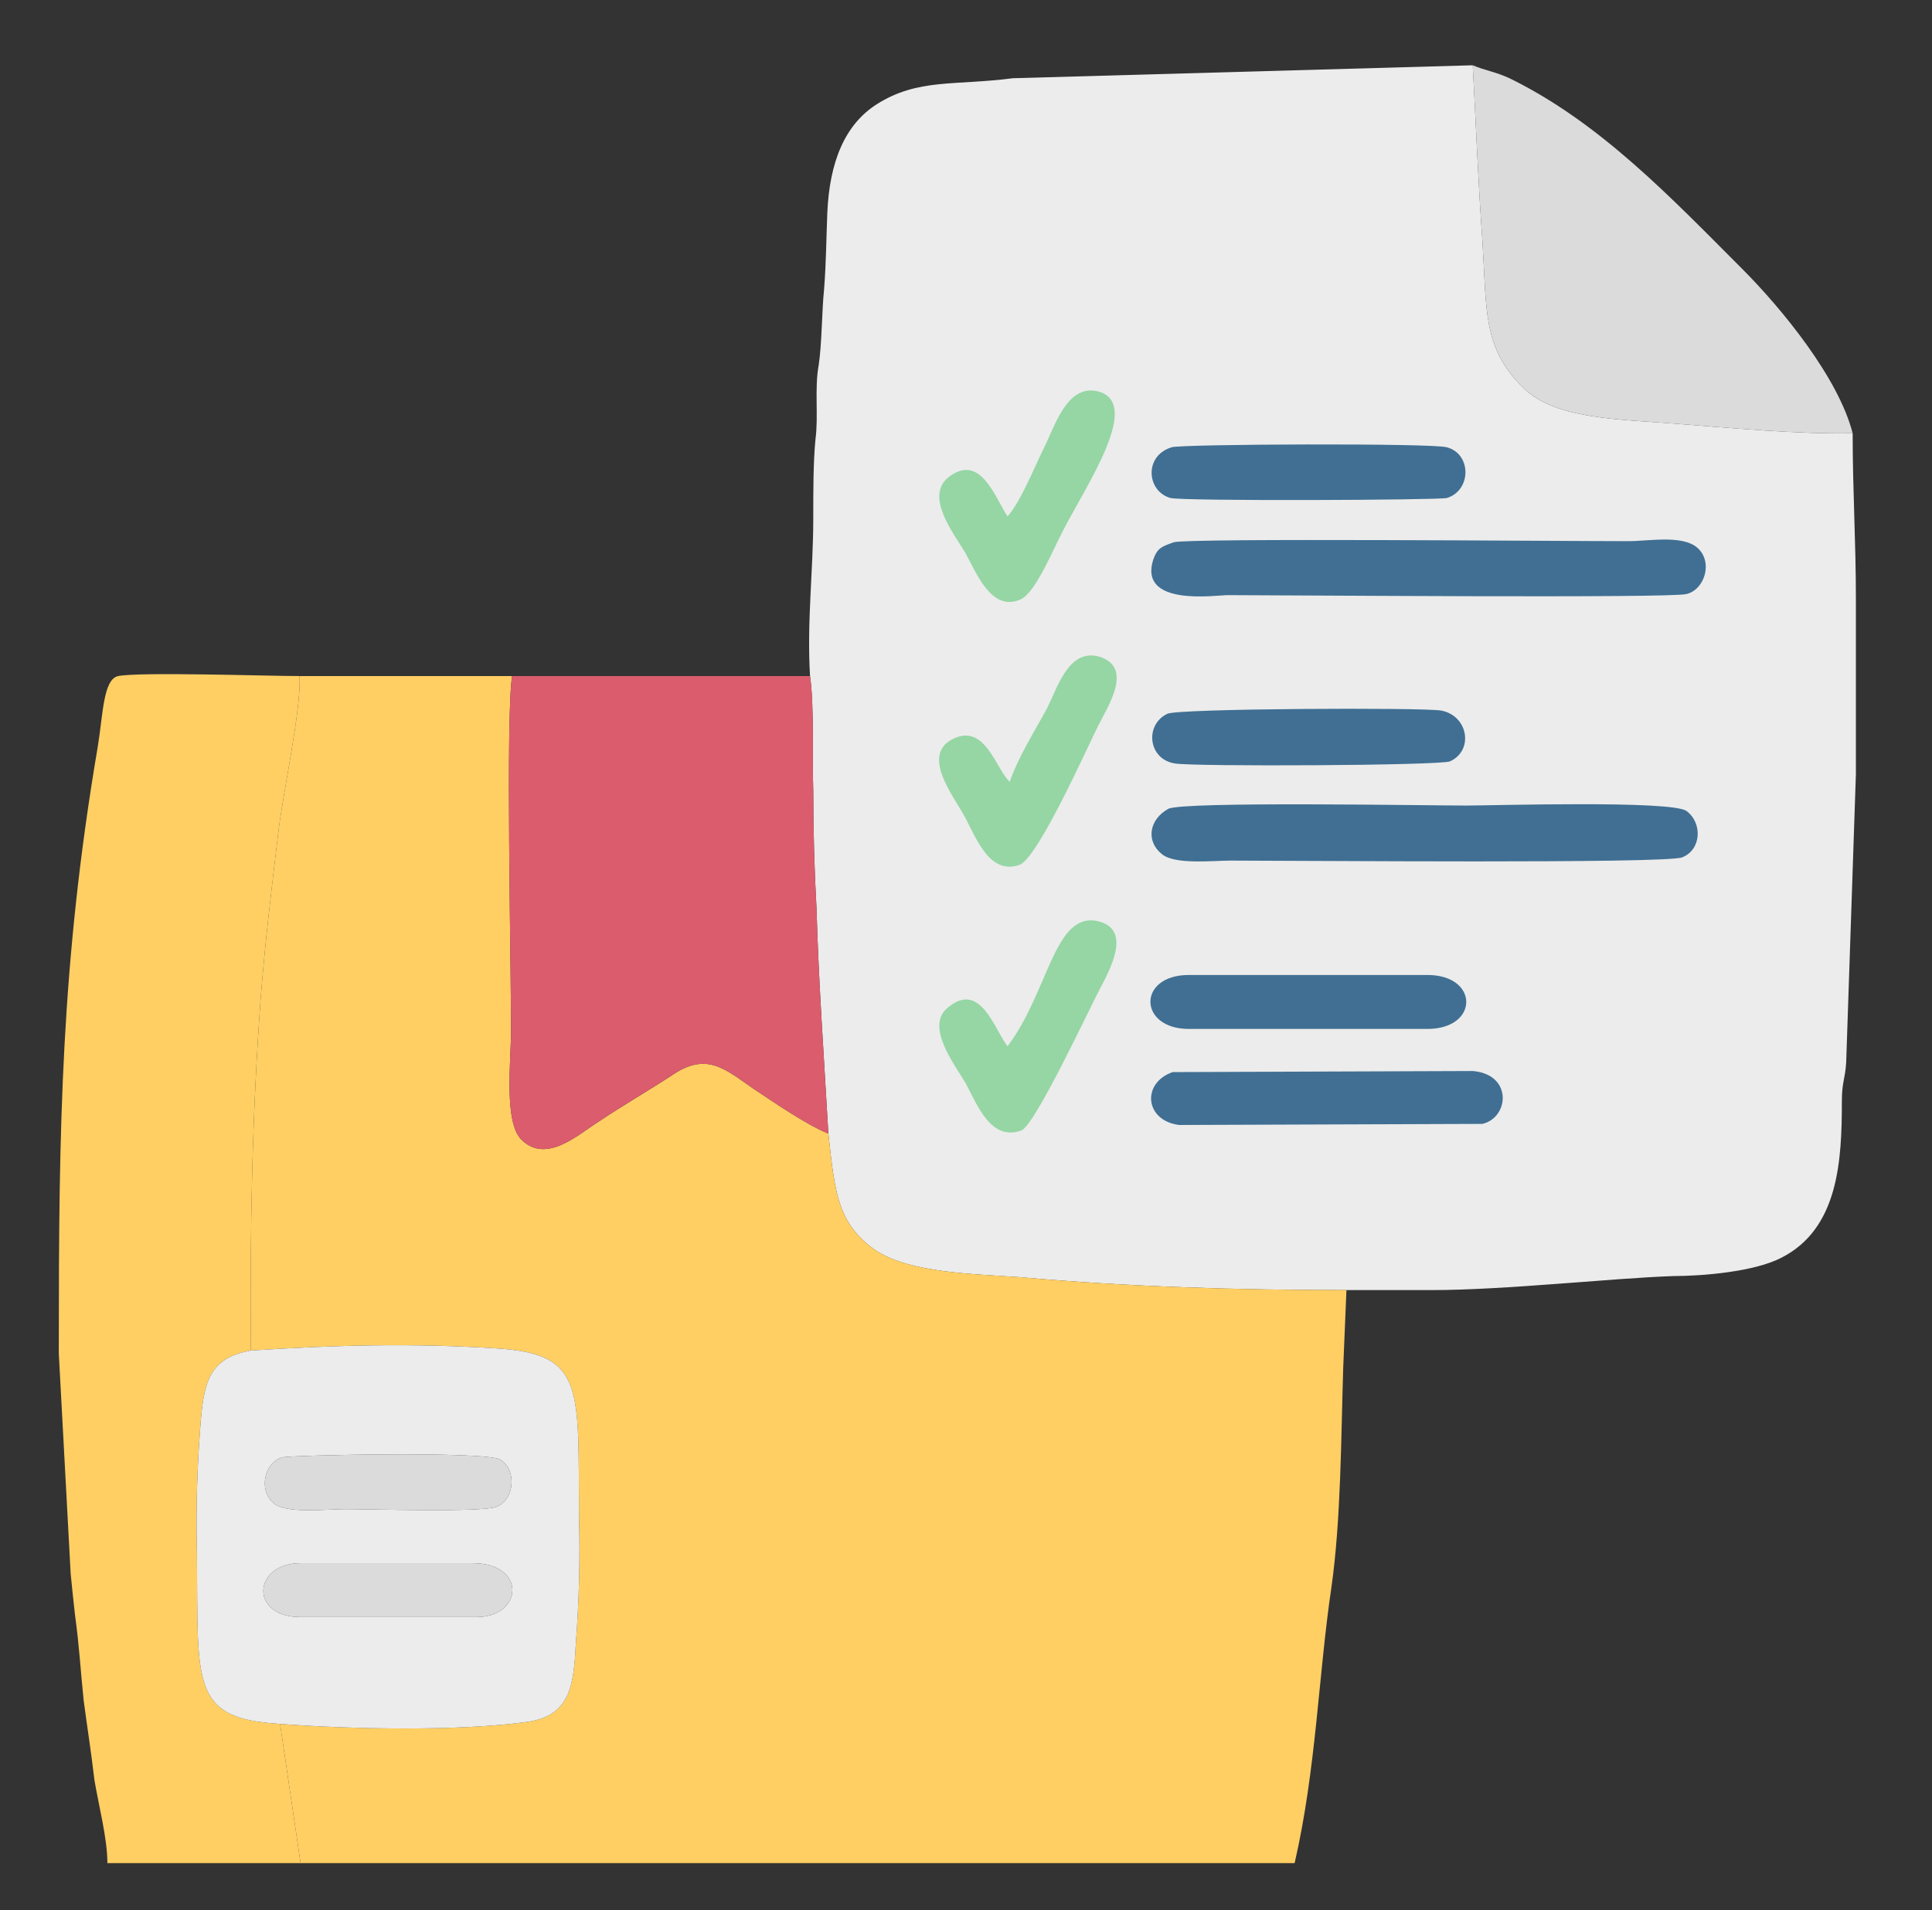 <svg width="1790" height="1770" xmlns="http://www.w3.org/2000/svg" clip-rule="evenodd">

 <rect width="100%" height="100%" fill="#333333" stroke="none"/>

 <g>
  <title>background</title>
  <rect fill="none" id="canvas_background" height="1772" width="1792" y="-1" x="-1"/>
 </g>
 <g>
  <title>Layer 1</title>
  <g id="Capa_x0020_1">
   <g id="_3139498760832">
    <path id="svg_1" d="m1364.487,992.49c37,3 34,43 9,49l-281,1c-32,-4 -35,-39 -6,-49l278,-1zm0,-932l0,0c3,55 5,109 9,163c4,64 0,99 38,136c29,29 89,29 139,33c52,4 115,10 166,9c0,54 3,99 3,154l0,162l-9,267c-1,16 -4,18 -4,36c0,55 -3,118 -56,145c-25,13 -73,17 -100,17c-58,2 -156,13 -224,13c-26,0 -52,0 -79,0c-101,0 -202,-3 -303,-12c-44,-3 -100,-4 -132,-24c-37,-25 -39,-55 -45,-109c-4,-70 -9,-139 -11,-209c-2,-36 -3,-72 -3,-108c-1,-29 1,-81 -3,-107c-3,-51 3,-97 3,-146c0,-26 0,-52 2,-73c3,-22 -1,-47 3,-69c3,-19 3,-52 5,-70c2,-26 2,-46 3,-71c2,-47 16,-82 46,-101c38,-24 72,-17 126,-24l426,-12zm-263,893c-47,0 -48,-50 0,-50l221,0c48,0 48,50 0,50l-221,0zm-168,16c38,-50 43,-124 83,-116c33,7 12,45 2,64c-11,21 -59,124 -72,130c-29,11 -42,-26 -52,-44c-10,-17 -38,-53 -16,-70c30,-25 43,21 55,36zm425,-223c24,0 190,-5 204,5c15,11 14,36 -4,43c-14,6 -355,3 -418,3c-17,0 -52,4 -64,-6c-15,-12 -12,-32 6,-42c14,-7 240,-3 276,-3zm-277,-85c8,-5 238,-6 254,-3c25,5 30,37 8,47c-8,4 -238,5 -255,2c-25,-4 -28,-36 -7,-46zm-146,63c8,-23 22,-45 34,-67c10,-19 20,-57 49,-49c32,10 8,46 -1,64c-11,22 -56,123 -73,129c-29,10 -41,-28 -52,-47c-10,-18 -38,-54 -11,-69c31,-17 41,27 54,39zm573,-223c19,0 50,-6 64,6c15,13 7,39 -10,43c-15,4 -377,1 -425,1c-11,0 -83,11 -69,-33c4,-11 8,-12 19,-16c14,-4 357,-1 421,-1zm-423,-87c8,-3 242,-4 255,0c23,6 23,40 0,47c-9,2 -244,3 -256,0c-22,-6 -25,-39 1,-47zm-152,64c12,-13 26,-48 34,-64c10,-20 21,-58 49,-52c43,10 -10,87 -32,130c-8,15 -25,57 -39,63c-27,12 -41,-25 -51,-43c-10,-17 -38,-52 -16,-70c30,-24 44,20 55,36z" fill="#ECECEC"/>
    <path id="svg_2" d="m232.487,1251.49c77,-5 149,-7 227,-2c83,5 76,36 77,158c1,39 0,77 -3,116c-2,38 -5,66 -44,72c-63,9 -165,7 -230,2l19,129l921,0c20,-87 22,-174 34,-255c9,-63 9,-140 11,-204l3,-72c-101,0 -202,-3 -303,-12c-44,-3 -100,-4 -132,-24c-37,-25 -39,-55 -45,-109c-20,-8 -52,-30 -70,-42c-26,-18 -43,-34 -75,-12c-23,15 -44,27 -68,43c-19,12 -48,39 -71,17c-17,-16 -10,-74 -10,-101c0,-68 -5,-292 1,-329l-197,0c2,30 -16,111 -20,148c-6,50 -12,100 -16,151c-8,110 -10,215 -9,326z" fill="#FFCF63"/>
    <path id="svg_3" d="m278.487,1726.49l-19,-129c-83,-5 -76,-36 -77,-158c-1,-38 0,-77 3,-116c3,-41 7,-65 47,-72c-1,-111 1,-216 9,-326c4,-51 10,-101 16,-151c4,-37 22,-118 20,-148c-30,0 -148,-4 -168,0c-14,3 -14,36 -19,66c-34,200 -36,354 -36,552l0,10l11,204c1,11 3,29 4,38c4,29 5,50 8,79c3,23 7,48 10,74c4,24 12,54 12,77l179,0z" fill="#FFCF63"/>
    <path id="svg_4" d="m767.487,1050.49c-4,-70 -9,-139 -11,-209c-2,-36 -3,-72 -3,-108c-1,-29 1,-81 -3,-107l-276,0c-6,37 -1,261 -1,329c0,27 -7,85 10,101c23,22 52,-5 71,-17c24,-16 45,-28 68,-43c32,-22 49,-6 75,12c18,12 50,34 70,42z" fill="#DB5C6D"/>
    <path id="svg_5" d="m278.487,1498.49c-48,0 -44,-50 0,-50l159,0c51,0 47,50 4,50l-163,0zm-17,-148c7,-2 187,-6 202,2c16,10 13,38 -4,44c-14,5 -116,2 -139,2c-18,0 -51,4 -65,-4c-17,-12 -11,-39 6,-44zm-29,-99c-40,7 -44,31 -47,72c-3,39 -4,78 -3,116c1,122 -6,153 77,158c65,5 167,7 230,-2c39,-6 42,-34 44,-72c3,-39 4,-77 3,-116c-1,-122 6,-153 -77,-158c-78,-5 -150,-3 -227,2z" fill="#ECECEC"/>
    <path id="svg_6" d="m1716.487,401.49c-13,-51 -65,-115 -103,-153c-65,-65 -131,-135 -215,-176c-13,-6 -22,-7 -34,-12l0,0c3,55 5,109 9,163c4,64 0,99 38,136c29,29 89,29 139,33c52,4 115,10 166,9z" fill="#DBDBDB"/>
    <path id="svg_7" d="m1087.487,502.49c-11,4 -15,5 -19,16c-14,44 58,33 69,33c48,0 410,3 425,-1c17,-4 25,-30 10,-43c-14,-12 -45,-6 -64,-6c-64,0 -407,-3 -421,1z" fill="#406F93"/>
    <path id="svg_8" d="m1082.487,749.49c-18,10 -21,30 -6,42c12,10 47,6 64,6c63,0 404,3 418,-3c18,-7 19,-32 4,-43c-14,-10 -180,-5 -204,-5c-36,0 -262,-4 -276,3z" fill="#406F93"/>
    <path id="svg_9" d="m1086.487,993.49c-29,10 -26,45 6,49l281,-1c25,-6 28,-46 -9,-49l-278,1z" fill="#406F93"/>
    <path id="svg_10" d="m1085.487,414.49c-26,8 -23,41 -1,47c12,3 247,2 256,0c23,-7 23,-41 0,-47c-13,-4 -247,-3 -255,0z" fill="#406F93"/>
    <path id="svg_11" d="m1081.487,661.49c-21,10 -18,42 7,46c17,3 247,2 255,-2c22,-10 17,-42 -8,-47c-16,-3 -246,-2 -254,3z" fill="#406F93"/>
    <path id="svg_12" d="m1101.487,953.49l221,0c48,0 48,-50 0,-50l-221,0c-48,0 -47,50 0,50z" fill="#406F93"/>
    <path id="svg_13" d="m935.487,724.49c-13,-12 -23,-56 -54,-39c-27,15 1,51 11,69c11,19 23,57 52,47c17,-6 62,-107 73,-129c9,-18 33,-54 1,-64c-29,-8 -39,30 -49,49c-12,22 -26,44 -34,67z" fill="#95D6A4"/>
    <path id="svg_14" d="m933.487,969.49c-12,-15 -25,-61 -55,-36c-22,17 6,53 16,70c10,18 23,55 52,44c13,-6 61,-109 72,-130c10,-19 31,-57 -2,-64c-40,-8 -45,66 -83,116z" fill="#95D6A4"/>
    <path id="svg_15" d="m933.487,478.49c-11,-16 -25,-60 -55,-36c-22,18 6,53 16,70c10,18 24,55 51,43c14,-6 31,-48 39,-63c22,-43 75,-120 32,-130c-28,-6 -39,32 -49,52c-8,16 -22,51 -34,64z" fill="#95D6A4"/>
    <path id="svg_16" d="m261.487,1350.49c-17,5 -23,32 -6,44c14,8 47,4 65,4c23,0 125,3 139,-2c17,-6 20,-34 4,-44c-15,-8 -195,-4 -202,-2z" fill="#DBDBDB"/>
    <path id="svg_17" d="m278.487,1498.49l163,0c43,0 47,-50 -4,-50l-159,0c-44,0 -48,50 0,50z" fill="#DBDBDB"/>
   </g>
  </g>
 </g>
</svg>